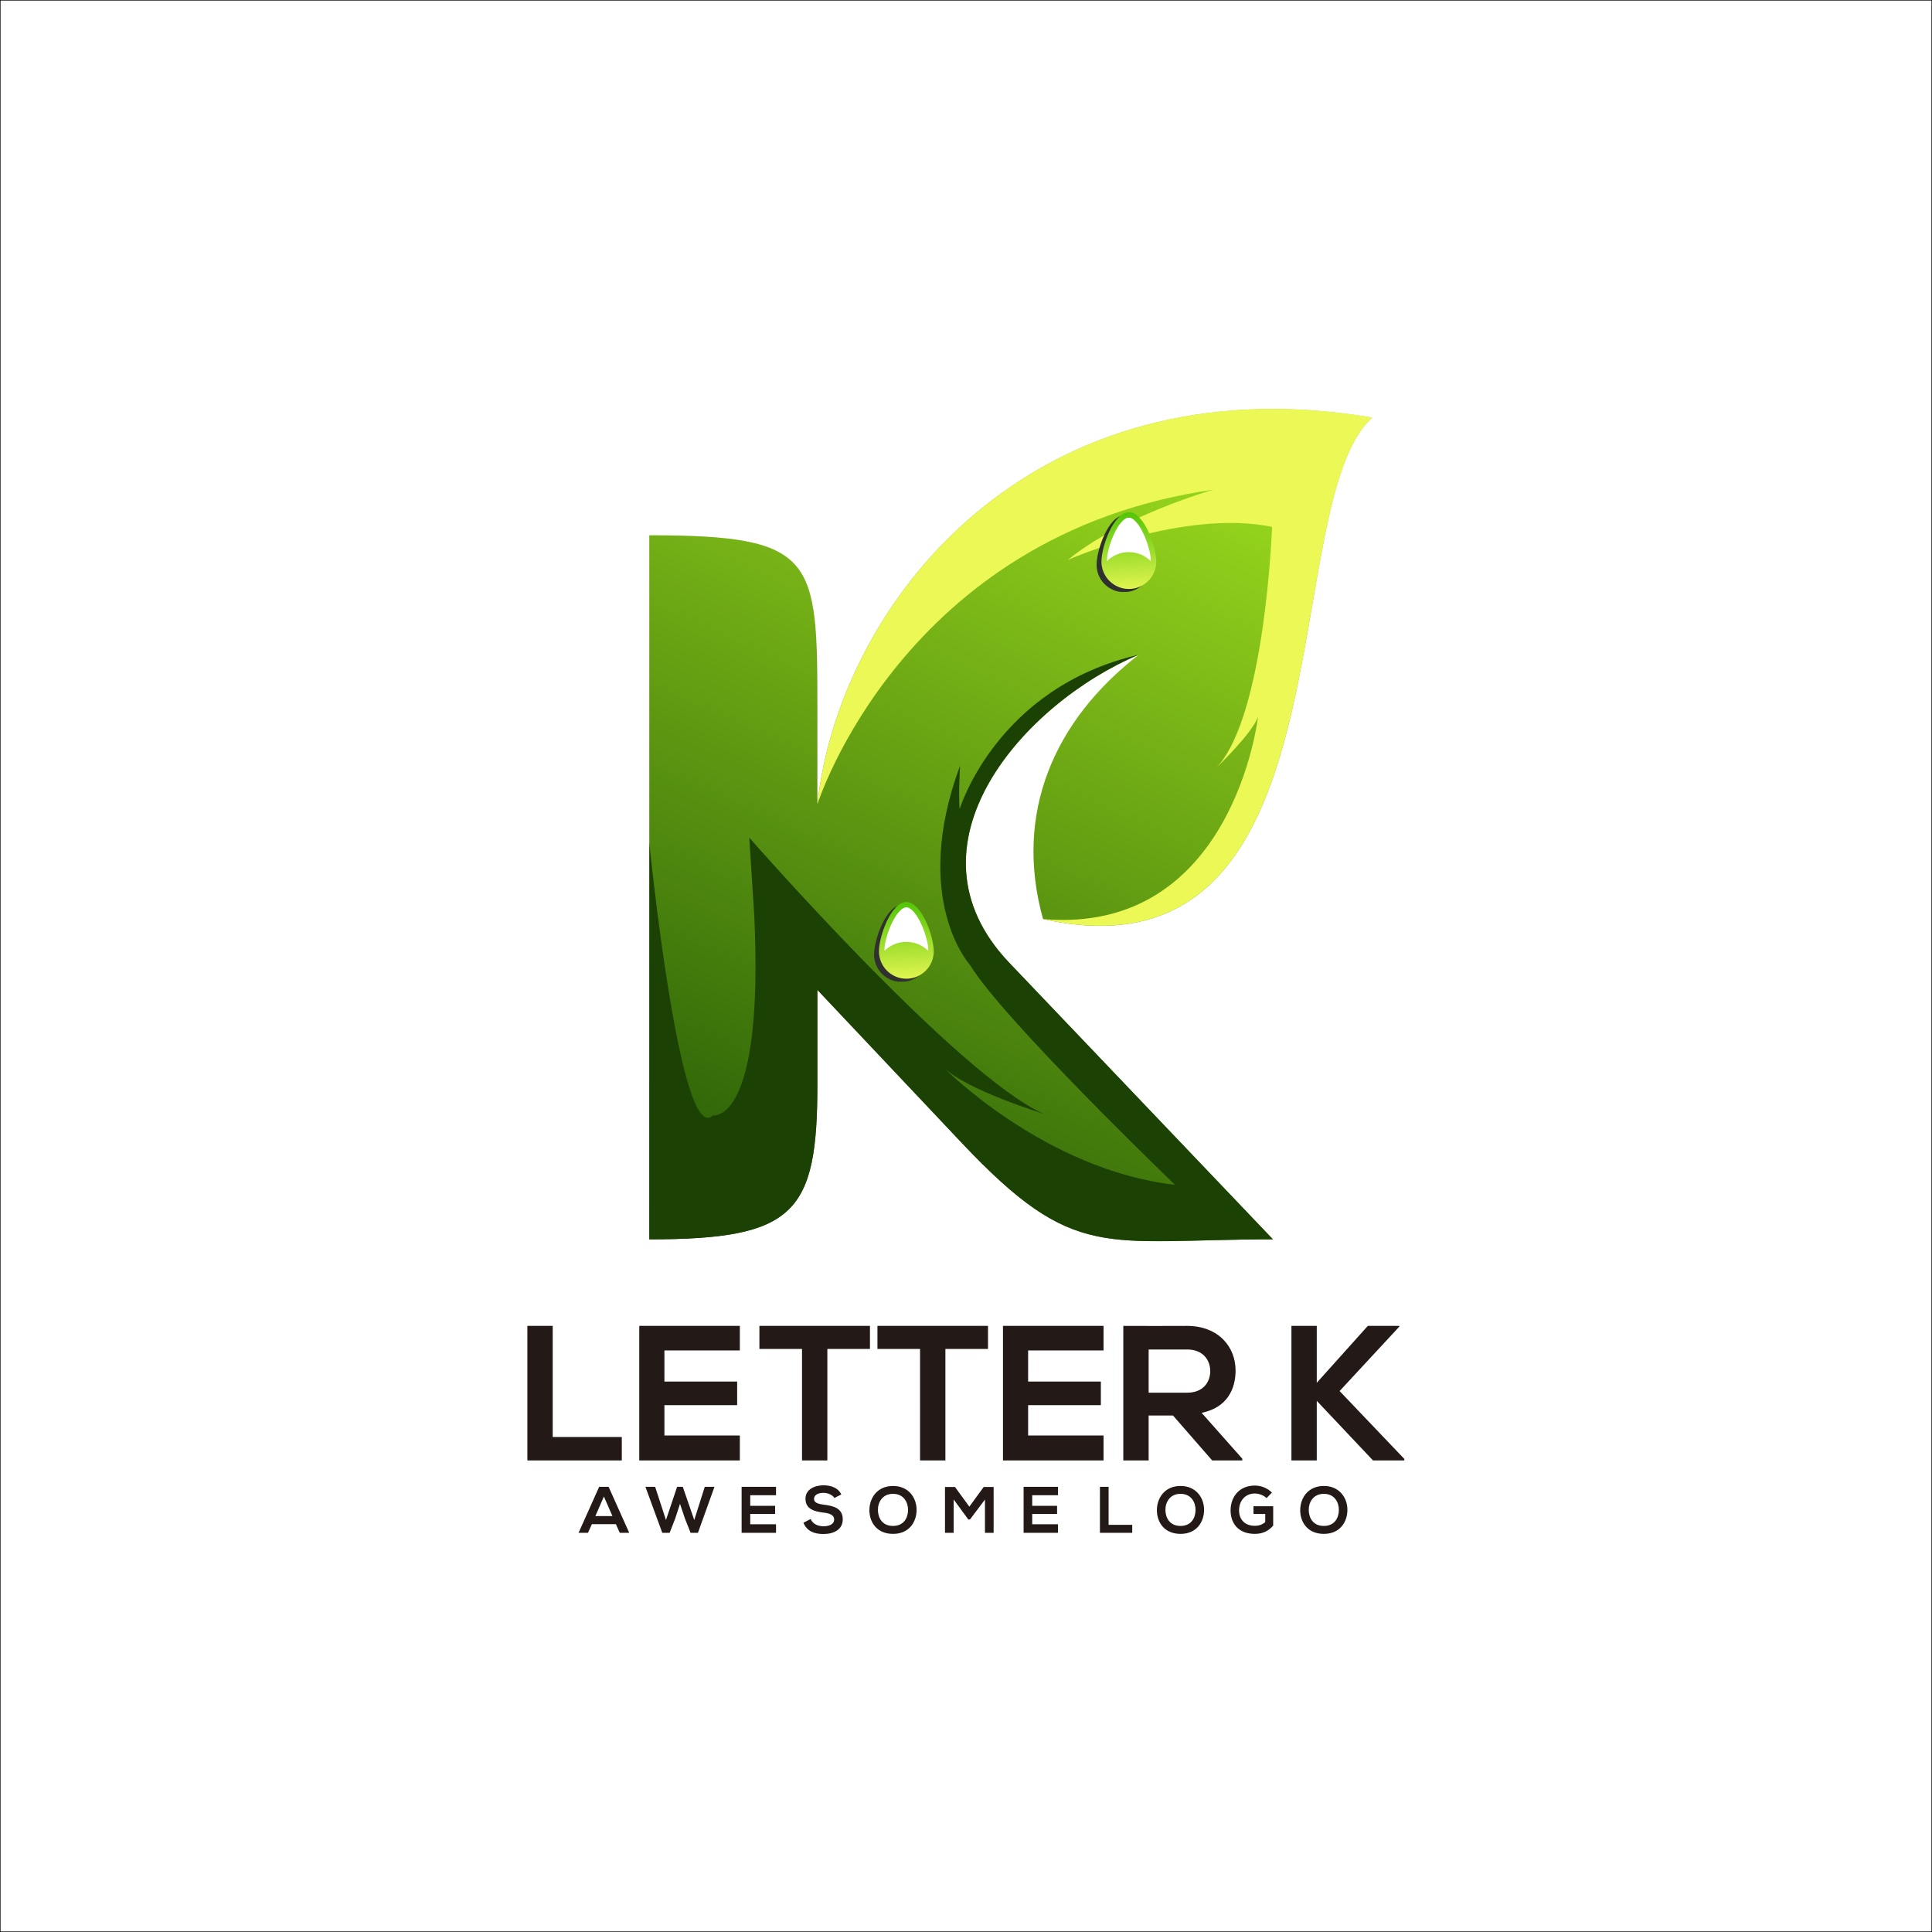 <?xml version="1.0" encoding="utf-8"?>
<!-- Generator: Adobe Illustrator 27.5.0, SVG Export Plug-In . SVG Version: 6.00 Build 0)  -->
<svg version="1.1" id="Layer_1" xmlns="http://www.w3.org/2000/svg" xmlns:xlink="http://www.w3.org/1999/xlink" x="0px" y="0px"
	 viewBox="0 0 4000 4000" style="enable-background:new 0 0 4000 4000;" xml:space="preserve">
<rect x="0" y="0" width="4000" height="4000" fill="#808080" stroke="none"/>
<g>
	<g>
		<rect x="0.5" y="0.5" style="fill:#FFFFFF;" width="3999" height="3999"/>
		<path d="M3999,1v3998H1V1H3999 M4000,0H0v4000h4000V0L4000,0z"/>
	</g>
</g>
<g>
	<g>
		<defs>
			<path id="SVGID_22_" d="M1990.943,2365.948c-126.611-134.174-172.018-182.294-298.63-316.467c0,110.537,0,84.175,0,194.711
				c0,267.356-45.751,321.716-348.038,321.716c0-485.896,0-971.793,0-1457.69c344.976,0,348.038,47.673,348.038,359.082v197.947
				c45.287-416.491,441.812-920.113,1148.71-800.714c-202.083,181.302-35.721,1181.409-681.51,1038.318
				c-60.968-219.02,22.493-410.976,198.165-547.299c-237.988,100.154-499.668,394.829-268.084,637.751l545.878,572.604
				C2285.422,2565.908,2225.9,2614.942,1990.943,2365.948"/>
		</defs>
		<clipPath id="SVGID_00000168092759477997552270000008806068285651265202_">
			<use xlink:href="#SVGID_22_"  style="overflow:visible;"/>
		</clipPath>
		<linearGradient id="SVGID_1_" gradientUnits="userSpaceOnUse" x1="1635.462" y1="2693.087" x2="2586.906" y2="584.853">
			<stop  offset="0" style="stop-color:#215605"/>
			<stop  offset="1" style="stop-color:#AFF022"/>
		</linearGradient>
		
			<rect x="1344.276" y="745.135" style="clip-path:url(#SVGID_00000168092759477997552270000008806068285651265202_);fill:url(#SVGID_1_);" width="1496.748" height="1869.807"/>
	</g>
	<defs>
		
			<filter id="Adobe_OpacityMaskFilter" filterUnits="userSpaceOnUse" x="1344.276" y="1355.553" width="1291.197" height="1214.271">
			<feColorMatrix  type="matrix" values="1 0 0 0 0  0 1 0 0 0  0 0 1 0 0  0 0 0 1 0"/>
		</filter>
	</defs>
	
		<mask maskUnits="userSpaceOnUse" x="1344.276" y="1355.553" width="1291.197" height="1214.271" id="SVGID_00000056391925296376852650000017921391393693092790_">
		<g style="filter:url(#Adobe_OpacityMaskFilter);">
			
				<linearGradient id="SVGID_00000104675496968071531700000011242896236226714761_" gradientUnits="userSpaceOnUse" x1="943.808" y1="4154.896" x2="630.494" y2="2435.142" gradientTransform="matrix(1 0 0 1 1262.468 -1004.399)">
				<stop  offset="0" style="stop-color:#FFFFFF"/>
				<stop  offset="1" style="stop-color:#000000"/>
			</linearGradient>
			
				<rect x="1344.276" y="1355.552" style="fill:url(#SVGID_00000104675496968071531700000011242896236226714761_);" width="1291.197" height="1214.271"/>
		</g>
	</mask>
	
		<path style="mask:url(#SVGID_00000056391925296376852650000017921391393693092790_);fill-rule:evenodd;clip-rule:evenodd;fill:#1C4104;" d="
		M1561.567,1895.095c20.535,434.652-85.562,414.117-85.562,414.117c-68.449,68.45-131.729-564.705-131.729-564.705
		c0,273.8,0,547.601,0,821.402c302.287,0,348.038-54.36,348.038-321.716c0-110.536,0-84.175,0-194.711
		c126.612,134.173,172.019,182.294,298.63,316.467c234.957,248.994,294.478,199.96,644.53,199.96l-545.878-572.604
		c-231.584-242.922,30.096-537.597,268.084-637.751c-294.793,67.947-370.874,319.647-370.874,319.647
		c-2.566-29.947,0.855-89.839,0.855-89.839c-102.674,277.22,20.535,412.406,20.535,412.406
		c68.45,112.94,424.387,455.189,424.387,455.189c-270.375-30.802-479.143-242.996-479.143-242.996
		c49.626,47.915,207.057,95.829,207.057,95.829c-177.967-78.717-609.198-571.55-609.198-571.55L1561.567,1895.095z"/>
	<defs>
		
			<filter id="Adobe_OpacityMaskFilter_00000023257276986104960570000013865422303349721997_" filterUnits="userSpaceOnUse" x="1692.313" y="846.69" width="1148.71" height="1070.12">
			<feColorMatrix  type="matrix" values="1 0 0 0 0  0 1 0 0 0  0 0 1 0 0  0 0 0 1 0"/>
		</filter>
	</defs>
	
		<mask maskUnits="userSpaceOnUse" x="1692.313" y="846.69" width="1148.71" height="1070.12" id="SVGID_00000149351734142790214480000002376382542431261090_">
		<g style="filter:url(#Adobe_OpacityMaskFilter_00000023257276986104960570000013865422303349721997_);">
			
				<linearGradient id="SVGID_00000116198179306491192240000006563275069284989334_" gradientUnits="userSpaceOnUse" x1="1422.627" y1="1296.57" x2="790.93" y2="2870.63" gradientTransform="matrix(1 0 0 1 1338.737 -1147.501)">
				<stop  offset="0" style="stop-color:#FFFFFF"/>
				<stop  offset="1" style="stop-color:#000000"/>
			</linearGradient>
			
				<rect x="1692.313" y="846.69" style="fill:url(#SVGID_00000116198179306491192240000006563275069284989334_);" width="1148.71" height="1070.12"/>
		</g>
	</mask>
	
		<path style="mask:url(#SVGID_00000149351734142790214480000002376382542431261090_);fill-rule:evenodd;clip-rule:evenodd;fill:#EBF855;" d="
		M2210.974,1159.26c0,0,237.86-106.097,422.672-68.45c0,0-13.689,390.16-114.651,497.968c0,0,71.872-68.45,85.562-104.385
		c0,0-51.584,451.889-445.043,418.459c645.789,143.091,479.427-857.016,681.51-1038.318
		c-706.898-119.399-1103.423,384.223-1148.71,800.714c0,0,176.414-559.036,819.836-651.441
		C2512.15,1013.806,2320.493,1068.565,2210.974,1159.26"/>
	<defs>
		
			<filter id="Adobe_OpacityMaskFilter_00000158739778686466271790000004511821785617150910_" filterUnits="userSpaceOnUse" x="2270.329" y="1067.164" width="113.474" height="158.863">
			<feColorMatrix  type="matrix" values="1 0 0 0 0  0 1 0 0 0  0 0 1 0 0  0 0 0 1 0"/>
		</filter>
	</defs>
	
		<mask maskUnits="userSpaceOnUse" x="2270.329" y="1067.164" width="113.474" height="158.863" id="SVGID_00000061432096189481840170000005217048367286553757_">
		<g style="filter:url(#Adobe_OpacityMaskFilter_00000158739778686466271790000004511821785617150910_);">
			
				<linearGradient id="SVGID_00000141420727333751491180000000145730447065097626_" gradientUnits="userSpaceOnUse" x1="789.995" y1="2605.044" x2="900.974" y2="2357.943" gradientTransform="matrix(1 0 0 1 1465.404 -1298.88)">
				<stop  offset="0" style="stop-color:#FFFFFF"/>
				<stop  offset="1" style="stop-color:#000000"/>
			</linearGradient>
			
				<rect x="2270.329" y="1067.164" style="fill:url(#SVGID_00000141420727333751491180000000145730447065097626_);" width="113.473" height="158.863"/>
		</g>
	</mask>
	
		<path style="mask:url(#SVGID_00000061432096189481840170000005217048367286553757_);fill-rule:evenodd;clip-rule:evenodd;fill:#303030;" d="
		M2327.065,1067.164c31.335,0,56.737,70.792,56.737,102.127c0,31.334-25.402,56.736-56.737,56.736s-56.737-25.402-56.737-56.736
		C2270.329,1137.956,2295.731,1067.164,2327.065,1067.164"/>
	<g>
		<defs>
			<path id="SVGID_31_" d="M2337.151,1060.545c31.336,0,56.737,70.792,56.737,102.126c0,31.335-25.401,56.737-56.737,56.737
				c-31.334,0-56.736-25.402-56.736-56.737C2280.415,1131.337,2305.817,1060.545,2337.151,1060.545"/>
		</defs>
		<clipPath id="SVGID_00000180365475711780846020000001033277121997385637_">
			<use xlink:href="#SVGID_31_"  style="overflow:visible;"/>
		</clipPath>
		
			<linearGradient id="SVGID_00000149372585938439788410000001256327681228284545_" gradientUnits="userSpaceOnUse" x1="2332.633" y1="1061.126" x2="2342.352" y2="1230.744">
			<stop  offset="0" style="stop-color:#53C406"/>
			<stop  offset="1" style="stop-color:#EBF855"/>
		</linearGradient>
		
			<rect x="2280.415" y="1060.545" style="clip-path:url(#SVGID_00000180365475711780846020000001033277121997385637_);fill:url(#SVGID_00000149372585938439788410000001256327681228284545_);" width="113.473" height="158.863"/>
	</g>
	<defs>
		
			<filter id="Adobe_OpacityMaskFilter_00000036236571855508453130000014605879330465275305_" filterUnits="userSpaceOnUse" x="2291.452" y="1071.578" width="91.399" height="90.484">
			<feColorMatrix  type="matrix" values="1 0 0 0 0  0 1 0 0 0  0 0 1 0 0  0 0 0 1 0"/>
		</filter>
	</defs>
	
		<mask maskUnits="userSpaceOnUse" x="2291.452" y="1071.578" width="91.399" height="90.484" id="SVGID_00000108290302003094837060000010509207061515603079_">
		<g style="filter:url(#Adobe_OpacityMaskFilter_00000036236571855508453130000014605879330465275305_);">
			
				<linearGradient id="SVGID_00000057830443598305638230000001194208410189782190_" gradientUnits="userSpaceOnUse" x1="873.248" y1="2369.526" x2="862.524" y2="2474.847" gradientTransform="matrix(1 0 0 1 1470.033 -1312.897)">
				<stop  offset="0" style="stop-color:#FFFFFF"/>
				<stop  offset="1" style="stop-color:#000000"/>
			</linearGradient>
			
				<rect x="2291.452" y="1071.579" style="fill:url(#SVGID_00000057830443598305638230000001194208410189782190_);" width="91.399" height="90.483"/>
		</g>
	</mask>
	
		<path style="mask:url(#SVGID_00000108290302003094837060000010509207061515603079_);fill-rule:evenodd;clip-rule:evenodd;fill:#FFFFFF;" d="
		M2337.151,1071.578c-6.454,0-13.002,6.591-16.781,11.165c-7.497,9.075-13.37,20.915-17.701,31.809
		c-5.366,13.497-11.062,32.761-11.217,47.51c11.695-11.699,27.852-18.935,45.698-18.935c17.849,0,34.006,7.236,45.701,18.935
		c-0.155-14.749-5.852-34.013-11.218-47.51c-4.331-10.894-10.205-22.734-17.701-31.809
		C2350.155,1078.169,2343.607,1071.578,2337.151,1071.578"/>
	<defs>
		
			<filter id="Adobe_OpacityMaskFilter_00000154402251037298319240000005344440197601296541_" filterUnits="userSpaceOnUse" x="1809.67" y="1874.106" width="113.474" height="158.863">
			<feColorMatrix  type="matrix" values="1 0 0 0 0  0 1 0 0 0  0 0 1 0 0  0 0 0 1 0"/>
		</filter>
	</defs>
	
		<mask maskUnits="userSpaceOnUse" x="1809.67" y="1874.106" width="113.474" height="158.863" id="SVGID_00000046334739620105722990000007646085886920974978_">
		<g style="filter:url(#Adobe_OpacityMaskFilter_00000154402251037298319240000005344440197601296541_);">
			
				<linearGradient id="SVGID_00000035504226939363018990000003627563390854134408_" gradientUnits="userSpaceOnUse" x1="430.286" y1="3235.153" x2="541.264" y2="2988.052" gradientTransform="matrix(1 0 0 1 1364.455 -1122.046)">
				<stop  offset="0" style="stop-color:#FFFFFF"/>
				<stop  offset="1" style="stop-color:#000000"/>
			</linearGradient>
			
				<rect x="1809.67" y="1874.106" style="fill:url(#SVGID_00000035504226939363018990000003627563390854134408_);" width="113.473" height="158.863"/>
		</g>
	</mask>
	
		<path style="mask:url(#SVGID_00000046334739620105722990000007646085886920974978_);fill-rule:evenodd;clip-rule:evenodd;fill:#303030;" d="
		M1866.406,1874.106c31.335,0,56.737,70.792,56.737,102.126c0,31.335-25.402,56.737-56.737,56.737
		c-31.334,0-56.736-25.403-56.736-56.737C1809.67,1944.898,1835.072,1874.106,1866.406,1874.106"/>
	<g>
		<defs>
			<path id="SVGID_38_" d="M1876.492,1867.487c31.336,0,56.737,70.792,56.737,102.127c0,31.334-25.401,56.736-56.737,56.736
				c-31.334,0-56.736-25.402-56.736-56.736C1819.756,1938.279,1845.158,1867.487,1876.492,1867.487"/>
		</defs>
		<clipPath id="SVGID_00000049911435786268594420000010673632069691270535_">
			<use xlink:href="#SVGID_38_"  style="overflow:visible;"/>
		</clipPath>
		
			<linearGradient id="SVGID_00000155856811450890856830000011063444760033638076_" gradientUnits="userSpaceOnUse" x1="1871.973" y1="1868.05" x2="1881.693" y2="2037.667">
			<stop  offset="0" style="stop-color:#53C406"/>
			<stop  offset="1" style="stop-color:#EBF855"/>
		</linearGradient>
		
			<rect x="1819.756" y="1867.487" style="clip-path:url(#SVGID_00000049911435786268594420000010673632069691270535_);fill:url(#SVGID_00000155856811450890856830000011063444760033638076_);" width="113.473" height="158.863"/>
	</g>
	<defs>
		
			<filter id="Adobe_OpacityMaskFilter_00000049185577785790385900000007634342177387308956_" filterUnits="userSpaceOnUse" x="1830.794" y="1878.52" width="91.399" height="90.483">
			<feColorMatrix  type="matrix" values="1 0 0 0 0  0 1 0 0 0  0 0 1 0 0  0 0 0 1 0"/>
		</filter>
	</defs>
	
		<mask maskUnits="userSpaceOnUse" x="1830.794" y="1878.52" width="91.399" height="90.483" id="SVGID_00000127013632238923046400000015150350346202703523_">
		<g style="filter:url(#Adobe_OpacityMaskFilter_00000049185577785790385900000007634342177387308956_);">
			
				<linearGradient id="SVGID_00000150095305987127195440000007968243554843994259_" gradientUnits="userSpaceOnUse" x1="513.538" y1="2999.634" x2="502.815" y2="3104.955" gradientTransform="matrix(1 0 0 1 1369.084 -1136.063)">
				<stop  offset="0" style="stop-color:#FFFFFF"/>
				<stop  offset="1" style="stop-color:#000000"/>
			</linearGradient>
			
				<rect x="1830.794" y="1878.52" style="fill:url(#SVGID_00000150095305987127195440000007968243554843994259_);" width="91.399" height="90.483"/>
		</g>
	</mask>
	
		<path style="mask:url(#SVGID_00000127013632238923046400000015150350346202703523_);fill-rule:evenodd;clip-rule:evenodd;fill:#FFFFFF;" d="
		M1876.492,1878.52c-6.454,0-13.002,6.591-16.781,11.165c-7.497,9.075-13.37,20.915-17.701,31.809
		c-5.367,13.496-11.062,32.761-11.217,47.509c11.694-11.698,27.852-18.934,45.698-18.934c17.848,0,34.006,7.236,45.701,18.934
		c-0.155-14.748-5.852-34.013-11.218-47.509c-4.33-10.895-10.204-22.734-17.701-31.809
		C1889.496,1885.111,1882.948,1878.52,1876.492,1878.52"/>
	<path style="fill:#231916;" d="M2897.095,2745.115h-65.167l-105.698,117.817v-117.817h-52.453v278.551h52.453v-123.38
		l116.427,123.38h64.77v-3.179l-133.91-140.467l123.579-133.316V2745.115z M2458.01,2793.99c32.981,0,47.684,22.319,47.684,44.704
		c0,22.385-14.305,44.703-47.684,44.703h-79.87v-89.407H2458.01z M2572.053,3020.089l-84.241-94.969
		c52.849-10.728,70.334-49.273,70.334-87.618c0-48.28-34.571-91.989-100.136-92.386c-44.107,0.397-88.215,0-132.321,0v278.551
		h52.451v-92.982h50.466l81.062,92.982h62.386V3020.089z M2284.76,2972.009h-156.164v-62.784h150.602v-48.875h-150.602v-64.374
		h156.164v-50.862h-208.218c0,92.849,0,185.965,0,278.551h208.218V2972.009z M1904.882,3023.666h52.452v-230.867h88.215v-47.683
		c-80.664,0-148.613,0-228.88,0v47.683h88.214V3023.666z M1660.503,3023.666h52.453v-230.867h88.215v-47.683
		c-80.664,0-148.613,0-228.88,0v47.683h88.213V3023.666z M1531.758,2972.009h-156.163v-62.784h150.601v-48.875h-150.601v-64.374
		h156.163v-50.862h-208.217c0,92.849,0,185.965,0,278.551h208.217V2972.009z M1091.878,2745.115v278.551h195.503v-48.479h-143.05
		v-230.072H1091.878z"/>
	<path style="fill:#231916;" d="M2740.868,3092.832c22.424,0,31.393,17.939,31.121,33.975c-0.272,15.627-8.698,32.479-31.121,32.479
		c-22.422,0-30.848-16.715-31.255-32.343C2709.206,3110.906,2718.447,3092.832,2740.868,3092.832 M2740.868,3076.524
		c-32.886,0-48.923,25.141-48.923,50.146c0,25.005,15.492,49.058,48.923,49.058c33.431,0,48.515-24.597,48.786-49.194
		C2789.928,3101.665,2773.62,3076.524,2740.868,3076.524z M2633.409,3090.25c-9.784-9.648-22.558-14.541-35.333-14.541
		c-33.567,0-50.282,24.732-50.282,51.504c0,25.005,14.542,48.515,50.282,48.515c16.716,0,28.538-6.387,37.917-17.122v-40.09h-40.77
		v16.036h24.325v16.851c-7.474,5.979-13.997,7.611-21.472,7.611c-23.645,0-32.751-16.172-32.751-31.8
		c0-19.57,12.366-35.061,32.751-35.061c8.291,0,17.803,3.397,24.19,9.513L2633.409,3090.25z M2444.14,3092.832
		c22.424,0,31.392,17.939,31.121,33.975c-0.271,15.627-8.697,32.479-31.121,32.479c-22.422,0-30.848-16.715-31.256-32.343
		C2412.477,3110.906,2421.718,3092.832,2444.14,3092.832z M2444.14,3076.524c-32.887,0-48.923,25.141-48.923,50.146
		c0,25.005,15.493,49.058,48.923,49.058c33.431,0,48.515-24.597,48.787-49.194
		C2493.199,3101.665,2476.892,3076.524,2444.14,3076.524z M2277.293,3078.291v95.263h66.861v-16.579h-48.923v-78.684H2277.293z
		 M2190.49,3155.887h-53.407v-21.472h51.504v-16.715h-51.504v-22.016h53.407v-17.394h-71.21c0,31.753,0,63.599,0,95.263h71.21
		V3155.887z M2039.271,3173.554h17.939v-94.991h-20.521l-29.761,40.837l-29.761-40.837h-20.657v94.991h17.939v-69.057l30.305,41.38
		h3.533l30.985-41.244V3173.554z M1848.914,3092.832c22.424,0,31.392,17.939,31.121,33.975
		c-0.272,15.627-8.698,32.479-31.121,32.479c-22.422,0-30.848-16.715-31.255-32.343
		C1817.251,3110.906,1826.493,3092.832,1848.914,3092.832z M1848.914,3076.524c-32.887,0-48.923,25.141-48.923,50.146
		c0,25.005,15.493,49.058,48.923,49.058c33.431,0,48.515-24.597,48.787-49.194
		C1897.974,3101.665,1881.667,3076.524,1848.914,3076.524z M1741.863,3094.054c-7.204-14.677-22.559-18.889-37.372-18.889
		c-17.53,0.136-36.828,8.154-36.828,27.723c0,21.336,17.939,26.5,37.373,28.811c12.638,1.358,22.014,5.028,22.014,13.997
		c0,10.328-10.599,14.269-21.879,14.269c-11.551,0-22.559-4.62-26.772-15.083l-14.948,7.745
		c7.066,17.395,22.014,23.374,41.448,23.374c21.199,0,39.953-9.105,39.953-30.305c0-22.694-18.482-27.858-38.323-30.305
		c-11.415-1.359-21.2-3.67-21.2-11.958c0-7.068,6.388-12.639,19.706-12.639c10.328,0,19.297,5.164,22.557,10.6L1741.863,3094.054z
		 M1606.681,3155.887h-53.407v-21.472h51.504v-16.715h-51.504v-22.016h53.407v-17.394h-71.21c0,31.753,0,63.599,0,95.263h71.21
		V3155.887z M1479.244,3078.291h-20.112l-21.744,68.717l-23.782-68.717h-11.687l-23.102,68.717l-22.424-68.717h-20.113
		l34.925,95.263h15.221l11.551-29.671l9.92-30.35l10.057,30.078l11.823,29.942h15.219L1479.244,3078.291z M1267.959,3138.901
		h-35.333l17.666-40.588L1267.959,3138.901z M1283.18,3173.554h19.569l-42.671-95.263h-19.57l-42.671,95.263h19.433l8.155-17.938
		h49.737L1283.18,3173.554z"/>
</g>
</svg>
